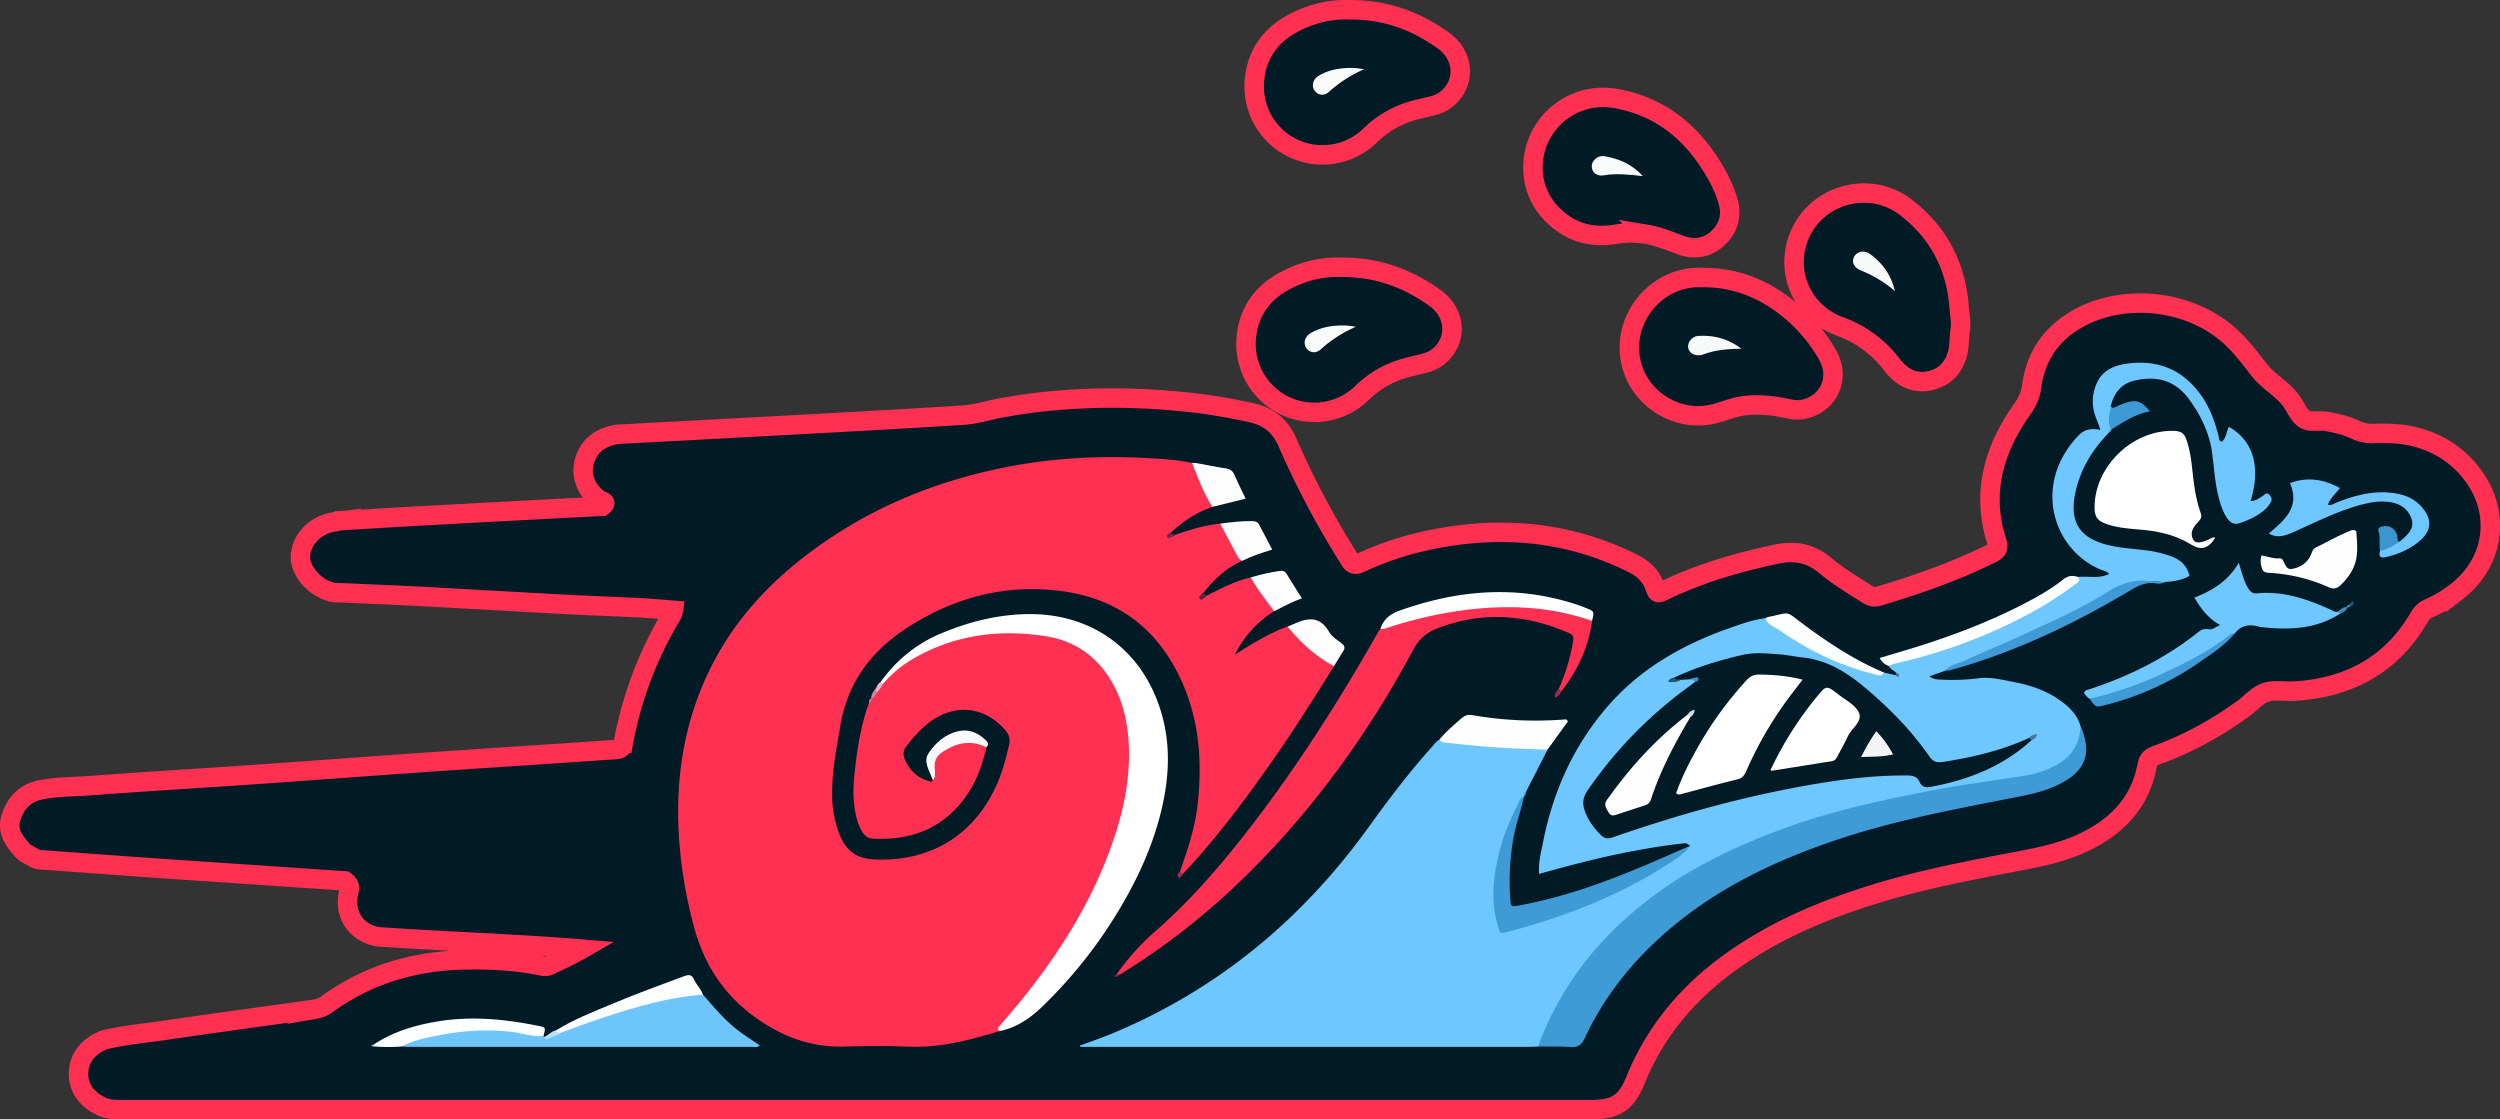 <svg id="Camada_1" data-name="Camada 1" xmlns="http://www.w3.org/2000/svg" viewBox="0 0 1927.63 863.06"><rect x="0" y="0" width="1927.63" height="863.06" fill="#333333" stroke="none"/><defs><style>.cls-1,.cls-34{fill:#001b26;}.cls-1{stroke:#ff3051;stroke-miterlimit:10;stroke-width:15px;}.cls-2{fill:#ff3051;}.cls-3{fill:#6ec7ff;}.cls-4{fill:#3e9bd6;}.cls-5{fill:#fff;}.cls-6{fill:#6dc5fc;}.cls-7{fill:#6dc6fe;}.cls-8{fill:#fefeff;}.cls-9{fill:#fefefe;}.cls-10{fill:#fcfeff;}.cls-11{fill:#3f9ad5;}.cls-12{fill:#fcfefe;}.cls-13{fill:#fefdfe;}.cls-14{fill:#fdfdfd;}.cls-15{fill:#fbfafb;}.cls-16{fill:#3e9ad4;}.cls-17{fill:#3b96d0;}.cls-18{fill:#bae0f4;}.cls-19{fill:#9a2955;}.cls-20{fill:#e4b7ca;}.cls-21{fill:#592444;}.cls-22{fill:#408ab3;}.cls-23{fill:#72264b;}.cls-24{fill:#c68aa6;}.cls-25{fill:#a02a57;}.cls-26{fill:#21546f;}.cls-27{fill:#3c7693;}.cls-28{fill:#e1306c;}.cls-29{fill:#802547;}.cls-30{fill:#3d9ac9;}.cls-31{fill:#f9fafa;}.cls-32{fill:#f9fbfb;}.cls-33{fill:#f8fafa;}.cls-35{fill:#265470;}.cls-36{fill:#40799e;}.cls-37{fill:#3e96c2;}.cls-38{fill:#f2f4f5;}.cls-39{fill:#cee2e4;}</style></defs><path class="cls-1" d="M76.55,926.1c14.61-3.49,29.57-4.84,44.39-7,39.46-5.75,79-11.18,118.47-16.67a21.32,21.32,0,0,0,9.7-4.34c30.69-22.09,65.26-32.38,102.78-33.55,20.45-.64,40.79.4,60.91,4.37,2.38.46,4.59,1,7-.15,8.34-4,16.75-7.83,25.07-12.63-52.43-4.32-104.93-5.83-157.3-9.53-17-2.86-26.77-17.66-22.38-34.87,1.06-4.17-.23-6.12-3.05-8.17q-69.88-4.72-139.77-9.46c-30.16-2.08-60.3-4.33-90.45-6.55-3.25-.24-6.64.1-9.58-1.83s-6.44-3-8.83-5.74c-6.16-7.08-12.07-14.43-9-24.68,3.53-11.63,10.88-19.62,23.31-22,13-2.49,26.3-2.28,39.45-3.28,39.49-3,79-5.28,118.54-8,46.69-3.24,93.36-6.76,140-10,39.21-2.73,78.43-5.24,117.65-7.86,9-.6,18-1.31,26.95-1.82,3.3-.19,5.58-.86,6.31-4.78a292.06,292.06,0,0,1,37.82-99.56,13.93,13.93,0,0,0,.85-3.12c-8.52-.65-16.75-1.45-25-1.87-19.18-1-38.37-1.62-57.55-2.64-38.05-2-76.09-4.26-114.15-6.28-19.77-1-39.57-1.8-59.35-2.68-3.29-.15-6.64.18-9.72-1.37-12.18-3.77-22.54-16.72-21.8-27.26.91-13.07,12.25-24.25,26.47-26.06a5.83,5.83,0,0,0,2.5-.79c20.33-1.22,40.66-2.53,61-3.64q64.62-3.54,129.25-6.92c4.49-.24,9-.41,13.47-.61,4.74-3.65-.54-3.89-1.9-4.85-12.83-9.11-16.45-23.55-8.84-36.91,4.79-8.41,12.86-11.91,21.89-13.74q54.88-2.93,109.77-5.86c52.47-2.88,105-5.62,157.4-8.95,10.09-.64,20-3.9,30-5.72,49.45-9,99.12-9.37,148.95-3.65,14.33,1.65,28.45,4.35,42.57,7.31,13.81,2.91,22.92,10.16,28.61,23.24a672.18,672.18,0,0,0,45.29,86.06c.8,1.27,1.65,2.51,2.37,3.83,2,3.66,4.08,4.94,8.59,2.82C1068,547.6,1092,541,1116.84,537.45c48.62-6.94,95.19-.5,139.26,21.73,7.49,3.78,13.13,9.37,16,17.5,1.91,5.44,2.08,5.51,7.27,3,27.51-13.23,56.52-21.68,86.32-28,14.35-3.06,26.41-.92,37.76,8.6,9.89,8.3,21,15,31.94,21.91,2.86,1.83,5.43,3,9.16,1.89,30-8.92,59.44-19.2,87.5-33.19,4.25-2.12,5.33-4.14,3.77-9-12.07-37.48-2.38-71,19.57-102,3.93-5.54,6.44-10.87,7.36-17.77,3-22.84,14.89-40.33,35-51.77,35.49-20.23,85.71-15,116.53,12,9.11,7.95,16.33,17.45,23.67,27,7,9.2,18.17,14.71,25.07,24.35,3.32,4.62,5.54,10.7,9.92,13.68s11.07.9,16.74,1.85c7.78,1.3,15.38,3.07,22.43,6.42a31.79,31.79,0,0,0,15.66,2.95c13.61-.6,27,.54,39.87,5.51a77.15,77.15,0,0,1,39.85,33.62c15.14,25.64,11.85,60.83-17.91,83.42a95.11,95.11,0,0,1-20.08,12,15.66,15.66,0,0,0-7.85,6.93c-21.38,37-54.42,54.57-96.27,57.13-7.46.45-15.52-1.27-22.29,1-6.47,2.17-11.54,8.38-17.37,12.59-20.56,14.87-42.57,27.06-66.48,35.67-3.85,1.39-6.5,2.86-7.39,7.66-5.51,29.84-24.45,48.6-51.17,60.72-16.58,7.52-34.3,10.81-52,14.18-34.8,6.63-69.6,13.35-103.56,23.62-43.69,13.22-85.31,30.72-121.82,58.88-29.67,22.9-52.13,51.21-66.25,86.07-6.94,17.12-15.12,22.31-33.93,22.31H90.8c-4.82,0-9.63.06-14.25-1.59C63.94,973.25,56.81,964,56.73,952.66,56.64,940.67,63.48,931.5,76.55,926.1Z" transform="translate(3.81 -124.34)"/><path class="cls-1" d="M1029.55,330.45c28.89-.39,52.1,8.71,73.08,23.62,16.34,11.61,17.46,32.59,3.18,44.76-3.77,3.21-8.2,4.89-12.9,6-4.37,1.07-8.77,2-13.09,3.23a76.81,76.81,0,0,0-33.2,19A52.67,52.67,0,0,1,957,386.66c1.15-19.73,10.71-34.79,27.77-44.6C999.32,333.66,1015.29,329.92,1029.55,330.45Z" transform="translate(3.81 -124.34)"/><path class="cls-1" d="M1178.2,253.29c0-33.54,30.58-58.95,63.83-53,35.51,6.29,60,27.38,77.33,57.87a97.74,97.74,0,0,1,9.26,21.47c3.11,10.85.45,20.4-7.55,28.05s-17.89,9.53-28.42,5.79c-8.77-3.11-17.28-6.82-26.58-8.38a68.11,68.11,0,0,0-23.27-.25c-20.12,3.48-37.44-1.65-51.42-17A49.62,49.62,0,0,1,1178.2,253.29Z" transform="translate(3.81 -124.34)"/><path class="cls-1" d="M1310.28,338.33A98.19,98.19,0,0,1,1360,352a124.42,124.42,0,0,1,45.5,46.34c10.22,18.07.06,38.46-20,41.78-4.93.82-9.56-.51-14.22-1.41-10.07-1.94-20.1-2.82-30.35-1.54-7.24.9-13.89,3.62-20.78,5.64-31.07,9.11-63.69-12.53-67.32-44.59-3.42-30.16,19.92-58,50.32-59.88C1305.47,338.2,1307.88,338.33,1310.28,338.33Z" transform="translate(3.81 -124.34)"/><path class="cls-1" d="M1507.47,379.7c-.8,6.6-.48,12-1.94,17.32-3,10.76-9.51,17.94-20.41,20.65s-20.07-.85-27.52-9c-2.23-2.44-4.12-5.17-6.28-7.66a87.19,87.19,0,0,0-36.7-25.06c-27.32-10.08-41.17-38.77-32.59-65.66,11.16-35,54.41-48.62,83.74-26.05,25.19,19.38,38.66,45.34,41,77C1507.28,367.77,1508.69,374.34,1507.47,379.7Z" transform="translate(3.81 -124.34)"/><path class="cls-2" d="M1024.76,638C1008,664.9,991,691.71,972.62,717.6c-19.94,28.12-40.72,55.56-64.47,80.64-1.77.37-2.65-.16-2.12-2.11,6-16.69,11.55-33.55,13.55-51.23,4.35-38.47.38-75.66-19.74-109.7-19-32.16-47.91-50.07-84.51-55-43.11-5.83-82.88,4.5-119.28,27.91-27.78,17.87-46.27,42.14-51.89,75.58-3,17.78-6.55,35.43-6.33,53.54a84.8,84.8,0,0,0,5.1,29.13c5.49,14.56,13.59,20.23,29.2,20.72,43.57,1.36,77.27-20.51,93.92-60.85,3.68-8.93,6-18.22,8.21-27.58,1-4.46,0-8-3.1-11.52-15.44-17.62-37.29-20.47-56.58-7.13-7.76,5.37-13.81,12.4-19.58,19.77a9.07,9.07,0,0,0-1.43,9.32c3.67,9.6,10.62,15.69,20.69,18,.33.08.86-.69,1.3-1.07a5.93,5.93,0,0,0,.19-2.64c-2.28-8.36-2-16,6.21-21.24,9.6-6.06,19.58-10.23,31-5.24a6.38,6.38,0,0,1,3.69,3.65c-3.21,15.17-8.78,29.36-18.47,41.59-17.74,22.39-41.59,30.34-69.36,28.79-3.81-.22-6-2.39-7.82-5.27-3.36-5.47-4.78-11.55-5.78-17.85-1.69-10.5-.9-21,.33-31.36,2-17,4.66-33.84,10.68-50,1.08-1,.8-2.71,1.75-3.82l-.08.08c1.72-1.68,2.48-4,3.65-6,2.21-2,3.68-4.57,5.3-7,20.57-25.45,49.14-33.91,79.93-38,17.43-2.34,34.63-2.6,51.76,2.08,27,7.37,45.09,24.39,54,50.74,10.46,31,7.76,62.25-1,93.08-15.13,53.52-43.62,99.79-78.5,142.5-5.29,6.48-11.32,12.34-16.11,19.25-23.22,7.11-46.54,13.09-71.25,12-16.49-.74-33-.45-49.55-.07-26.8.61-50-9.1-70.75-24.88-22.79-17.32-37.05-40.56-44.31-68.17a354.46,354.46,0,0,1-11.57-71.78c-2.27-43.69,4.38-85.46,23.55-125,17.11-35.34,42.34-63.87,73.16-87.76C663,517.45,716,495.31,773.76,484.17c35-6.73,70.29-8.57,105.78-6.69,11.94.64,24,1.33,35.76,3.78,7.66,10.18,12.53,21.66,15.75,33.9-12.18,4.09-22.55,11.12-31.95,19.73-.19,3-.19,3,3.47,1.72,11.23-3.8,22.52-7.4,34.43-8.49,8.49,7.86,11.77,18.86,17.19,28.57-12.41,5.42-21.88,14.42-30.2,24.81-.72,2.2.23,2.77,2.25,2.29,11.12-5.45,22-11.42,34.28-14.13,7.73,7.47,15,15.27,18.16,25.93a81.24,81.24,0,0,0-30.3,33.46c13.07-8.16,26-16.37,40.56-21.59C995.5,608.77,998,615,1002.3,619,1009.58,625.57,1018.58,630.12,1024.76,638Z" transform="translate(3.81 -124.34)"/><path class="cls-3" d="M1598.4,569.2c7.95-.8,16.21,1.57,24.1-2.3-1.81-2.07-4.23-2.39-6.32-3.25-36.75-15.15-53.54-65.52-17.35-103.54,4.61-4.84,10.12-5.68,16.83-4.31-1.59-5.69-4.15-10.11-5.08-15.12a32.79,32.79,0,0,1-.26-12.48c2.82-14.42,10.58-21.52,26.67-23.57,24.29-3.11,43.5,5.51,57.29,25.85,6.14,9,9.73,19.2,12.45,29.71.42,1.63-.08,3.74,2.42,4.74,3.92-2.7,3.45-7.82,5.67-11.47,18.81,10.76,24.76,30.8,16.7,57.18,4,0,6.75-2.18,9.62-4.05,1.39-.91,2.56-2.89,4.53-1s2.75,3.77,1.18,6.37a23.72,23.72,0,0,1-5.24,6.12c-5.4,4.44-11.65,7.26-18.21,9.55-4.06,1.42-7,.2-9.39-3-3.67-4.91-5.48-10.61-7-16.43-3-11.35-3.6-23.08-5.16-34.65-2.06-15.34-8.6-28.64-17.45-40.94-10.34-14.37-24.21-18.92-42.06-14.91-10.47,2.36-16.22,9.61-18.64,19.77,1.92,6,1.22,12.07.43,18.14h0a2.43,2.43,0,0,0-1.58,2.06c-13.27,13.58-22.77,29.15-26.45,48.09-4,20.68,3.41,32.89,23.64,38.37,9.92,2.69,20.1,3.23,30.21,4.42a91.47,91.47,0,0,1,20.09,4.65c7.19,2.55,12.45,7.09,14.33,15.22-5.83,3.26-12.21,4.3-18.79,4.61-.28.1-.58.31-.85.27-21.39-3.11-38.36,7.63-56.11,17-36,19.1-72.59,36.94-111.3,50.05a2.34,2.34,0,0,0-1.26,1.15l-12.14,4.31c3.09,2.5,6.36,2.44,9.46,2.57a162.53,162.53,0,0,0,28.55-1.08c9.08-1.2,18.36,1.26,27.42,3,11.81,2.24,23.17,6,33.21,12.7,8,5.37,15.21,11.61,17.9,21.5,3.39,12-2.83,20.26-11.08,27.28-8.67,7.38-19.32,10.84-30.37,12.8-34.86,6.2-70,10.61-104.68,18-46.57,10-91.86,23.7-134.46,45.23-40.46,20.45-75.65,47.6-103,84.08a215,215,0,0,0-28,49.15c-1.52,3.79-2.27,8.26-6.68,10.24-2.7.09-5.4.26-8.1.26H829.11c-.05-.35-.09-.7-.14-1,8-3,16.12-5.77,24-9,81.59-33.77,146.88-87.88,198.34-159.19,15.31-21.2,31-42.12,48.51-61.56,2-2.21,3.66-4.78,6.37-6.28,25.86,1.85,51.73,3.5,77.57,5.58a7.94,7.94,0,0,1,5.61,2.41q-8.33,16.26-16.64,32.51c-.79,1.07-.46,2.63-1.56,3.57v0c-11.17,24.36-21.14,49.06-21,76.51.13,26.11,2.66,27.85,27.38,20.22,43.59-13.45,84.66-32.05,121.83-58.75-2.83-2-2.84-2.15-5.16-1.92-13.74,1.41-27.34,3.73-40.91,6.32-23.56,4.5-46.74,10.58-70.4,17.21-.69-8.38,1.38-15.89,2.83-23.39,7.64-39.35,23.35-74.88,49.77-105.47,25.31-29.3,57.55-47.67,93.47-60.38,9.3-3.29,18.61-6.76,28.53-7.93,12.43,7.23,23.89,16,36.7,22.6,17.32,8.94,35,16.63,54.56,19.36l9.22,2c.86-.11,1-.52.58-1.26-.27-.45-.4-.71-.53-.71-1.76-1.75-4.27-2.7-5.41-5.11,1.11-4.11,4.85-3.93,7.9-4.72,40.71-10.59,80-24.51,115.72-47.36C1584,580.74,1592.17,576.25,1598.4,569.2Z" transform="translate(3.81 -124.34)"/><path class="cls-4" d="M1182.11,931.26a241.33,241.33,0,0,1,33.27-61.41c16.18-21.49,35.39-39.78,57-55.71,29.45-21.72,62.1-37.15,96.23-49.91,38.56-14.42,78.59-23.06,118.84-30.73,23.44-4.46,47.17-7.44,70.74-11.26a70.37,70.37,0,0,0,25.93-9.5c10.66-6.56,15.61-16.14,16.33-28.3,10.1,22.77,1,34.62-13,42.71-13.51,7.79-28.68,10.27-43.68,13.21-45.3,8.85-90.63,17.54-134.45,32.55-44.59,15.28-86.63,35.32-123.19,65.63-28.81,23.88-52.12,52.19-68,86.25-2.37,5.08-5.15,7.2-10.8,6.84C1198.93,931.1,1190.51,931.35,1182.11,931.26Z" transform="translate(3.81 -124.34)"/><path class="cls-5" d="M767,919.36c-2.56-1.55-.88-2.94.22-4.25,4.83-5.74,9.81-11.36,14.55-17.18,30.75-37.67,56.51-78.27,72.48-124.55,8.68-25.17,13.93-50.89,12.13-77.69-1-14.49-4-28.49-10.71-41.52-11.16-21.79-29.11-35.51-52.91-39.24-36.81-5.77-72.34-1-104.86,18.74-8,4.87-14.83,11.18-21.08,18.12-1.5.35-2.51.26-1.53-1.66a107.46,107.46,0,0,1,48-38c21.23-8.76,43.34-14.15,66.44-14.29,49.6-.3,88.27,28.8,102.06,76.55,7.55,26.17,5.71,52.21-1,78.21-5.47,21.33-14,41.45-24.55,60.71A362.93,362.93,0,0,1,800,900.34C790.44,909.53,780.09,916.65,767,919.36Z" transform="translate(3.81 -124.34)"/><path class="cls-2" d="M1198.11,655.4a151.74,151.74,0,0,0,10.61-34.27c1.14-6.65,1-7.11-4.92-9.59-32.62-13.79-65.55-15.64-99-2.82-8.47,3.24-14.4,8.13-18.89,16.51-33.69,62.8-74.79,120.29-125.37,170.7-29.66,29.56-62,55.81-97.72,77.84a4.2,4.2,0,0,1-2,1.35,5.35,5.35,0,0,1-1.44.6,1.48,1.48,0,0,1-2.19-.12,181.28,181.28,0,0,1,30-33.36c27.22-23.82,50.73-51.16,72.82-79.74,37-47.86,69.29-98.82,99.15-151.37a21.29,21.29,0,0,1,1.55-2.12c11-6.68,23.51-9,35.76-11.75,38.56-8.69,77.22-11.2,115.88-.38,4.24,1.19,9,1.55,11.46,6.2-2.89,20.27-11.07,38.23-23.73,54.22C1198.33,657.7,1197.45,657.33,1198.11,655.4Z" transform="translate(3.81 -124.34)"/><path class="cls-5" d="M1704.19,539.14c-5.32,8.27-10.85,9.82-18.41,5.13-11.48-7.12-24.21-10.19-37.5-11.4-9-.82-18-1.29-26.64-4.06s-10.8-6-10.41-15.32c1.32-31.38,30.88-58.36,61.87-56.88,5.08.24,7.34,2.09,8.94,6.71,2.69,7.75,3.78,15.76,4.6,23.8,1.13,11.08,2.63,22.08,6.33,32.59,1.15,3.27.24,4.8-1.8,6.95-3.58,3.77-6.83,8.07-4,13.6,1.84,3.53,6.53,3,14.53-1.15C1702.54,538.7,1703.4,538.31,1704.19,539.14Z" transform="translate(3.81 -124.34)"/><path class="cls-6" d="M538.23,891.25c9.44,10.83,18.62,21.93,30.59,30.19,4.33,3,8.71,5.91,13.25,9-2.2,1.86-4.34,1.07-6.27,1.07q-132.75.07-265.51,0c-1.49,0-3-.21-4.47-.33,0-3.59,3-4.27,5.42-5.06,32.57-10.75,65.61-13.32,99.2-5.39a12.49,12.49,0,0,1,4.8,2.37l.44.28-.15.49c5.49.56,9.08-3.71,13.69-5.39a424,424,0,0,1,96.84-28.66C530.17,889.12,534.41,888.8,538.23,891.25Z" transform="translate(3.81 -124.34)"/><path class="cls-3" d="M1800.44,597.53c-18.73,12.14-39.46,12.61-60.65,10.35a10.78,10.78,0,0,1-1.76-.36c-7.08-1.93-13.48-1.29-18.44,4.84-30,24.56-64.71,39.85-101.69,50.44-3.48,1-6.92,2.26-10.45.25a11.14,11.14,0,0,1-4.32-4.47c.57-2.06,2.51-2.26,4.06-2.76,30.47-9.93,58.73-24.05,83.91-44,2.21-1.76,4.2-2.74,7.27-2.36,3.54.45,3.6,0,9.63-3.23-8.88-4.83-14.56-12.16-19.84-21.15,14.43-5.45,26.32-13.13,34.22-26.83,2.38,7.2,3.66,13.67,7.08,19.38,1.67,2.78,3.39,4.58,7.06,4.22,20.12-2,38.43,4.41,56.37,12.41,1.89.84,3.62,2.23,5.9,1.8C1800.68,595.05,1800.78,596.05,1800.44,597.53Z" transform="translate(3.81 -124.34)"/><path class="cls-4" d="M1299.38,776.48c-5.23,7.22-12.87,11.53-20.15,16.13-37.29,23.55-78,38.93-120.45,50.24-5.94,1.58-5.79,1.5-7.65-4.73-6.45-21.54-3-42.6,3-63.5,3.07-10.67,7.82-20.7,12.62-30.68,1-2.14,1.86-4.48,4.38-5.44-2,10.86-6.14,21.17-8,32.1a192.61,192.61,0,0,0-2.47,46.48c.46,6.45.7,6.53,7.06,5.36,34-6.23,66.31-17.9,98-31.37C1277,786.29,1288.17,781.34,1299.38,776.48Z" transform="translate(3.81 -124.34)"/><path class="cls-7" d="M1845.82,542.22a24,24,0,0,0,2.19-1.55c4.82-4.26,9.88-8.88,7.67-16-2.44-7.85-8.81-12-16.76-13.21a47.31,47.31,0,0,0-17,.84c-16.88,3.63-32.33,11-47.88,18-4.37,2-8.67,4.15-13.16,5.84-4.85,1.82-9.87,2.73-15.31-.44,11.71-10.11,24.38-19.86,16.32-38.88,13.37-4.88,25.74-3.13,38.46,3.78-3.15,4.48-7.41,7.58-9.27,13,2.61.67,4.44-.85,6.39-1.63,12.93-5.13,26.14-8.93,40.26-7.86,9.82.74,18.91,3.38,25.73,11.13,8.31,9.46,7.74,18.51-1.89,26.49-7.54,6.24-16.33,10-25.82,12.18-4.27,1-5.6-.72-4.41-4.77A21.82,21.82,0,0,1,1845.82,542.22Z" transform="translate(3.81 -124.34)"/><path class="cls-8" d="M1189.39,702.4c-13.76-.6-27.54-.93-41.28-1.88-12.83-.88-25.62-2.43-38.43-3.68a4,4,0,0,1-3.47-2.42c5-6,10.89-11,16.75-16.14,2.41-2.1,4.93-3.14,8.15-2.58a285.52,285.52,0,0,0,71.39,3.39c.78-.06,1.77-.37,2.6,1.52Z" transform="translate(3.81 -124.34)"/><path class="cls-9" d="M1223.74,603.08c-33.32-11.63-67.4-12.71-102-7.82a319.49,319.49,0,0,0-55,12.89c-1.93.64-3.92,1.64-6.1.85,2.39-7.42,7.65-11.33,14.94-13.92,45.29-16.13,90.88-19.79,137.11-4.33,2.27.76,4.5,1.61,6.71,2.53C1225.54,595.82,1225.53,595.84,1223.74,603.08Z" transform="translate(3.81 -124.34)"/><path class="cls-9" d="M1813,533.86c.69,10.14,2.11,20.56-3.26,30.4a44,44,0,0,1-8.83,11.23c-2.64,2.46-5.2,3.39-8.87,1.76A130,130,0,0,0,1745.19,566c-3.54-.17-4.7-1.93-5.32-4.75a16.37,16.37,0,0,1,0-8.62c4.61.67,9.06,2.58,13.78,2.23,2.13-.16,2.71,1.15,3.56,3,2.54,5.62,4,6.08,9.65,4.29a18.45,18.45,0,0,0,11.09-9.82c1-2,1.16-4.52,3.76-5.78,9.15-4.41,17.92-9.61,27.45-13.25A4.07,4.07,0,0,1,1813,533.86Z" transform="translate(3.81 -124.34)"/><path class="cls-10" d="M1598.4,569.2c2,2.26.71,3.53-1.22,5a279.91,279.91,0,0,1-37.86,24.16,406.54,406.54,0,0,1-102.58,37.73,24.36,24.36,0,0,0-4.11,1.72c-3-.9-5.14-2.75-7.14-6.11,5.68-1.7,11-3.3,16.36-4.88,32.22-9.53,63.71-20.93,93.67-36.29,10.94-5.62,21.7-11.61,31.35-19.27C1590.63,568.26,1594.18,567.73,1598.4,569.2Z" transform="translate(3.81 -124.34)"/><path class="cls-10" d="M415.24,923.12c-8.11.87-15.81-2-23.68-3-20.42-2.61-40.42-.93-60.36,3.12-8.72,1.76-17.41,3.76-25.38,8a132.23,132.23,0,0,1-22.07-.11l.31-1.22c15.22-10.12,32.29-15.2,50.08-18.08,26-4.22,51.8-1.67,77.42,3.57C417,916.48,417,916.59,415.24,923.12Z" transform="translate(3.81 -124.34)"/><path class="cls-11" d="M1496,641.47c4.35-5,11-5.72,16.5-8.37,12.92-6.2,26.36-11.31,39.35-17.39,23.56-11,47.7-21.15,69.64-35.16,10.73-6.85,21.12-9.66,33.31-8a106.34,106.34,0,0,0,10.73.43,9.4,9.4,0,0,1-6.94,1.19c-8.72-1.43-15.41,2.74-22.44,6.92-41.77,24.82-85.43,45.46-132.29,58.91C1501.31,640.73,1498.79,641.65,1496,641.47Z" transform="translate(3.81 -124.34)"/><path class="cls-12" d="M538.23,891.25c-31.11,2.41-60.47,12-89.69,22.09-6.8,2.36-13.53,4.94-20.28,7.41-2.08,1.09-3.72,1.37-3.51-1.85,13.76-8.56,28.82-14.4,43.68-20.62,18.2-7.61,36.71-14.41,55.2-21.26,3.89-1.45,6.07-1.13,7.78,2.73C533.23,883.83,536.78,886.92,538.23,891.25Z" transform="translate(3.81 -124.34)"/><path class="cls-10" d="M1448.77,642.88c-2.15,3.77-5.3,1.77-7.93,1.12-26.23-6.47-50.15-18-72.19-33.47-4-2.79-9.45-4.08-11.15-9.6a7,7,0,0,1,1.61-.78c18.91-3.77,12.78-5.44,28.3,6.05C1406.68,620.46,1426.59,633.54,1448.77,642.88Z" transform="translate(3.81 -124.34)"/><path class="cls-13" d="M931.05,515.16c-6.88-10.54-11.11-22.32-15.75-33.9l3.15.07.54.12c7.36,1.35,14.68,2.9,22.08,4,3.68.54,5.8,2.08,7.24,5.57,2.49,6,5.51,11.85,8.34,17.8Z" transform="translate(3.81 -124.34)"/><path class="cls-14" d="M1024.76,638c-14.2-7.52-25.72-18.17-35.82-30.51,1.65-.68,3.33-1.31,4.95-2.06,10.6-4.91,20.08-6.19,27.11,6.13,2.1,3.68,6.35,6.22,9.86,9,2.43,1.91,2.46,3.69.93,6.06C1029.38,630.33,1027.1,634.17,1024.76,638Z" transform="translate(3.81 -124.34)"/><path class="cls-13" d="M954.19,556.69c-2.27-.57-3.26-2.44-4.23-4.25-4.35-8.1-8.64-16.22-13-24.32,8-1.06,15.92-2.06,24-2,2.47,0,4.76.22,6.08,2.73,3.28,6.27,6.57,12.53,10.09,19.25C968.87,550.67,961.32,553.15,954.19,556.69Z" transform="translate(3.81 -124.34)"/><path class="cls-11" d="M1607.45,663.05a276.63,276.63,0,0,0,55.94-19.23c18.51-8.54,36.75-17.68,52.83-30.51.84-.67,2.23-.65,3.37-.95-7.46,9.23-17.36,15.55-26.92,22.19A221.52,221.52,0,0,1,1619.43,668C1612,669.87,1612,669.78,1607.45,663.05Z" transform="translate(3.81 -124.34)"/><path class="cls-14" d="M978.68,595.59c-6.37-8.42-12.75-16.83-18.16-25.93a146.29,146.29,0,0,1,21.81-5c2.7-.42,4.57-.15,6,2.31,3.69,6.07,7.51,12.08,11.68,18.76C992.25,588.48,985.53,592.16,978.68,595.59Z" transform="translate(3.81 -124.34)"/><path class="cls-15" d="M756.7,700.57c-11.89-6-22.88-3.57-33.52,3.38-4.37,2.85-6.56,6.41-6.37,11.77.11,3.42,1.23,7.14-1.25,10.32-.22-.55-.45-1.1-.66-1.66-2.34-6.3-7-13-2.7-19.37,5.53-8.14,13.08-14.8,23.23-16.94,8.23-1.74,15.16,1.43,21,7.14C758.19,696.89,758.66,698.69,756.7,700.57Z" transform="translate(3.81 -124.34)"/><path class="cls-16" d="M1624.11,455.55c-3.76-6-.8-12.08-.43-18.14.93,1.68,2.11,1.51,3.69.8a64.22,64.22,0,0,1,9.93-3.92c6.69-1.74,10.65,0,16.58,7.18C1642.49,443.69,1633.35,449.71,1624.11,455.55Z" transform="translate(3.81 -124.34)"/><path class="cls-17" d="M1845.82,542.22a43.43,43.43,0,0,1-14.47,7c-.95-5,.44-10.18-1.18-15.16-.73-2.27.84-3.23,2.76-3.73,5.38-1.39,10,1.36,11.58,6.79C1845,538.8,1844.41,540.77,1845.82,542.22Z" transform="translate(3.81 -124.34)"/><path class="cls-18" d="M424.75,918.9c.63,1.63,2.11,1.66,3.51,1.85-2.86,2.58-6.71,3-10,4.64-1.18.58-2.08-.48-2.72-1.5C419,922.92,421,919.4,424.75,918.9Z" transform="translate(3.81 -124.34)"/><path class="cls-19" d="M1198.11,655.4c.63.64,1.26,1.27,1.9,1.9a7.58,7.58,0,0,1-4.89,5C1194.72,659.25,1196.28,657.27,1198.11,655.4Z" transform="translate(3.81 -124.34)"/><path class="cls-20" d="M675.3,650.13l1.53,1.66c-1,2.77-3.06,4.69-5,6.73a2.54,2.54,0,0,1-.36-3.16C672.33,653.3,673.22,651.28,675.3,650.13Z" transform="translate(3.81 -124.34)"/><path class="cls-21" d="M926.24,583.79a5.61,5.61,0,0,1-1.11,1.33c-1.16.72-2.48,2.34-3.76,1s.35-2.59,1.19-3.67a5.9,5.9,0,0,1,1.43-1Z" transform="translate(3.81 -124.34)"/><path class="cls-22" d="M1800.44,597.53l-1.65-1.5c1.92-2,4-3.61,7-3.76l.45.42C1805.14,595.33,1803,596.67,1800.44,597.53Z" transform="translate(3.81 -124.34)"/><path class="cls-23" d="M902.57,536.61c-.66.52-1.25,1.34-2,1.51-1.5.33-3.62,2-4.46.18s1.36-2.76,3-3.41C899.74,536.5,901.28,536.3,902.57,536.61Z" transform="translate(3.81 -124.34)"/><path class="cls-24" d="M671.48,655.36l.36,3.15c-.53,2.13-1.47,3.87-3.89,4.25C667.92,659.71,669.45,657.42,671.48,655.36Z" transform="translate(3.81 -124.34)"/><path class="cls-25" d="M906,796.13l2.12,2.11c-.87,1.29-1.55,3.87-3.46,2.3C903.22,799.34,904.71,797.39,906,796.13Z" transform="translate(3.81 -124.34)"/><path class="cls-26" d="M1807.86,590.39c.46-1.4,2.22-2.91,2.71-2,1.33,2.4-1.16,3.12-2.87,3.94A1.38,1.38,0,0,1,1807.86,590.39Z" transform="translate(3.81 -124.34)"/><path class="cls-27" d="M1458,642.91c1.48.34,3,1.33,2.36,2.7s-1.86.51-2.41-.73C1458,644.22,1458,643.56,1458,642.91Z" transform="translate(3.81 -124.34)"/><path class="cls-24" d="M668,662.68a3.68,3.68,0,0,1-1.75,3.82C666.23,664.94,666.38,663.47,668,662.68Z" transform="translate(3.81 -124.34)"/><path class="cls-4" d="M1171.19,738.48a3.12,3.12,0,0,1,1.56-3.57A3.18,3.18,0,0,1,1171.19,738.48Z" transform="translate(3.81 -124.34)"/><path class="cls-28" d="M919,481.45l-.43.38-.12-.5.43-.32Z" transform="translate(3.81 -124.34)"/><path class="cls-29" d="M857.17,875.6l2.19.12a3.13,3.13,0,0,1-3.75,1.65l0,0A1.58,1.58,0,0,1,857.17,875.6Z" transform="translate(3.81 -124.34)"/><path class="cls-29" d="M855.61,877.37l-.72.81c0-.17,0-.41.12-.49a2.71,2.71,0,0,1,.65-.28Z" transform="translate(3.81 -124.34)"/><path class="cls-29" d="M860.8,875.12a2,2,0,0,1,2-1.35A1.93,1.93,0,0,1,860.8,875.12Z" transform="translate(3.81 -124.34)"/><path class="cls-30" d="M1807.86,590.39c0,.64-.1,1.28-.16,1.91a3,3,0,0,1-1.5.38s-.44-.41-.44-.41A2.65,2.65,0,0,1,1807.86,590.39Z" transform="translate(3.81 -124.34)"/><path class="cls-16" d="M1622.53,457.6a1.94,1.94,0,0,1,1.58-2.06A2,2,0,0,1,1622.53,457.6Z" transform="translate(3.81 -124.34)"/><path class="cls-6" d="M284.06,929.87a1.28,1.28,0,0,1-.31,1.22c-.73.3-1.26,0-1.12-.7C282.67,930.14,283.56,930,284.06,929.87Z" transform="translate(3.81 -124.34)"/><path class="cls-31" d="M1041.65,376.29a99.18,99.18,0,0,0-27.11,17.42c-3.78,3.42-8.41,2.66-11-.82s-1.56-8.77,3-11.52c8.18-4.95,17.32-6.24,26.7-6.08A81.63,81.63,0,0,1,1041.65,376.29Z" transform="translate(3.81 -124.34)"/><path class="cls-32" d="M1262.89,260.14c-10.23-1.12-20.24-2.36-30.48-.56-5,.87-8.7-2.46-8.9-6.67-.23-4.62,4.54-9,9.69-8.16C1244.58,246.64,1254.8,251.11,1262.89,260.14Z" transform="translate(3.81 -124.34)"/><path class="cls-33" d="M1338.79,393.18c-10.17.23-19.94.89-29.32,4.48a8,8,0,0,1-1.73.46c-5,.77-9-1.51-9.84-5.53s2.93-8.93,7.71-9.22C1317.78,382.63,1329,385.66,1338.79,393.18Z" transform="translate(3.81 -124.34)"/><path class="cls-33" d="M1457.24,348.74A93.79,93.79,0,0,0,1431,332.86c-5.48-2.25-7.3-6.67-5.15-10.59,2.31-4.23,7.87-5.3,12.5-1.88C1448,327.51,1454.56,336.83,1457.24,348.74Z" transform="translate(3.81 -124.34)"/><path class="cls-34" d="M1562.51,695.16c-22,20.08-48.44,30.44-77.23,35.83-4,.74-7.15.37-9-3.73-2-4.62-5.89-5-10.41-5-26.51-.11-52.63,3.37-78.62,8.06-50.22,9.06-99.2,22.79-147.33,39.61-4,1.4-6.63,1.07-9.57-1.9-5.35-5.41-9.69-11.35-12.26-18.6-2.07-5.82-1.3-10.61,2.38-15.9a329.34,329.34,0,0,1,79-80.57c1.21-.87,2.36-1.82,3.54-2.74.38-4.07-2.07-2.61-4-2.06l-6.79.37c-2,.26-4.67,2.59-5.3-1.64,16.87-8,34.66-13.37,52.78-17.57,9.14-2.12,18.55-1.11,27.82-.5,6.27.42,12.47,1.8,18.73,2.47,18.74,2,33.88,11.44,47.83,23.14,18.69,15.69,35.76,33,49.71,53.1,2.78,4,5.56,5.06,10.48,4.3,22.91-3.55,45.29-8.8,66.46-18.51C1562.57,692.7,1563,693.52,1562.51,695.16Z" transform="translate(3.81 -124.34)"/><path class="cls-35" d="M1286.9,646.88c1.33,2,3.59.91,5.3,1.64-2.87,2-6.07,2-9.78,1.57C1283.19,647.66,1285,647.2,1286.9,646.88Z" transform="translate(3.81 -124.34)"/><path class="cls-36" d="M1562.51,695.16l-1.8-1.85c1.42-1.93,3.36-2.75,6.23-2.82A6.5,6.5,0,0,1,1562.51,695.16Z" transform="translate(3.81 -124.34)"/><path class="cls-37" d="M1299,648.15a31.9,31.9,0,0,1,4-1.26c1-.17,2.53-.74,2.76.69.26,1.63-1.21,2.31-2.67,2.63C1302.2,648.53,1300.39,648.75,1299,648.15Z" transform="translate(3.81 -124.34)"/><path class="cls-5" d="M1288.58,736c4.39-12.58,10.51-24.51,17.09-36.19a281.6,281.6,0,0,1,37-50.78c2.81-3.11,5.71-4.64,10-4.58,11.06.16,22,1,33.4,3.93l-8,10.47a288.77,288.77,0,0,0-35.16,59.42c-1.52,3.46-3,6-7.17,7-14.24,3.49-28.37,7.44-42.56,11.17C1291.76,736.84,1290.26,737.47,1288.58,736Z" transform="translate(3.81 -124.34)"/><path class="cls-5" d="M1361.31,718.13a271.74,271.74,0,0,1,31.31-51c1.45-1.91,3-3.74,4.51-5.59,7.19-8.81,7.29-8.93,16.63-1.7,5.67,4.4,13.33,8.25,15.84,14.15,2.83,6.67-5.88,12-8.72,18.31-2.19,4.9-5,9.54-7.44,14.32-1.11,2.15-2.09,4.22-4.93,4.67-15.33,2.4-30.65,4.89-46,7.33C1362.27,718.63,1362,718.39,1361.31,718.13Z" transform="translate(3.81 -124.34)"/><path class="cls-9" d="M1299.48,677.38c-12,20.11-22.92,40.79-30.25,63.15a6.78,6.78,0,0,1-4.76,4.81c-7.14,2.3-14.27,4.61-21.39,7-2.39.8-4.69,1.49-6.31-1.25s-4-5.48-2.11-9.09a19.47,19.47,0,0,1,1.53-2.22c17.37-24.34,37.34-46.21,61.22-64.36C1299.18,674.93,1299.9,675.56,1299.48,677.38Z" transform="translate(3.81 -124.34)"/><path class="cls-38" d="M1431.19,708.05a160.21,160.21,0,0,1,11.71-19.93A78.16,78.16,0,0,1,1455.85,706C1447.87,708,1440.18,707.75,1431.19,708.05Z" transform="translate(3.81 -124.34)"/><path class="cls-39" d="M1299.48,677.38l-2.07-2c1-1.94,2.75-3,5.39-3.86A6.92,6.92,0,0,1,1299.48,677.38Z" transform="translate(3.81 -124.34)"/><path class="cls-1" d="M1035.92,131.89c28.88-.38,52.09,8.71,73.07,23.62,16.34,11.61,17.46,32.59,3.18,44.76-3.76,3.21-8.2,4.89-12.9,6-4.37,1.06-8.77,2-13.09,3.22a76.81,76.81,0,0,0-33.2,19,52.67,52.67,0,0,1-89.67-40.44c1.15-19.73,10.71-34.79,27.77-44.6C1005.68,135.1,1021.65,131.36,1035.92,131.89Z" transform="translate(3.81 -124.34)"/><path class="cls-31" d="M1048,177.73a99.33,99.33,0,0,0-27.11,17.42c-3.78,3.42-8.41,2.66-11-.82s-1.56-8.77,3-11.52c8.18-4.95,17.32-6.24,26.7-6.08A81.31,81.31,0,0,1,1048,177.73Z" transform="translate(3.81 -124.34)"/></svg>